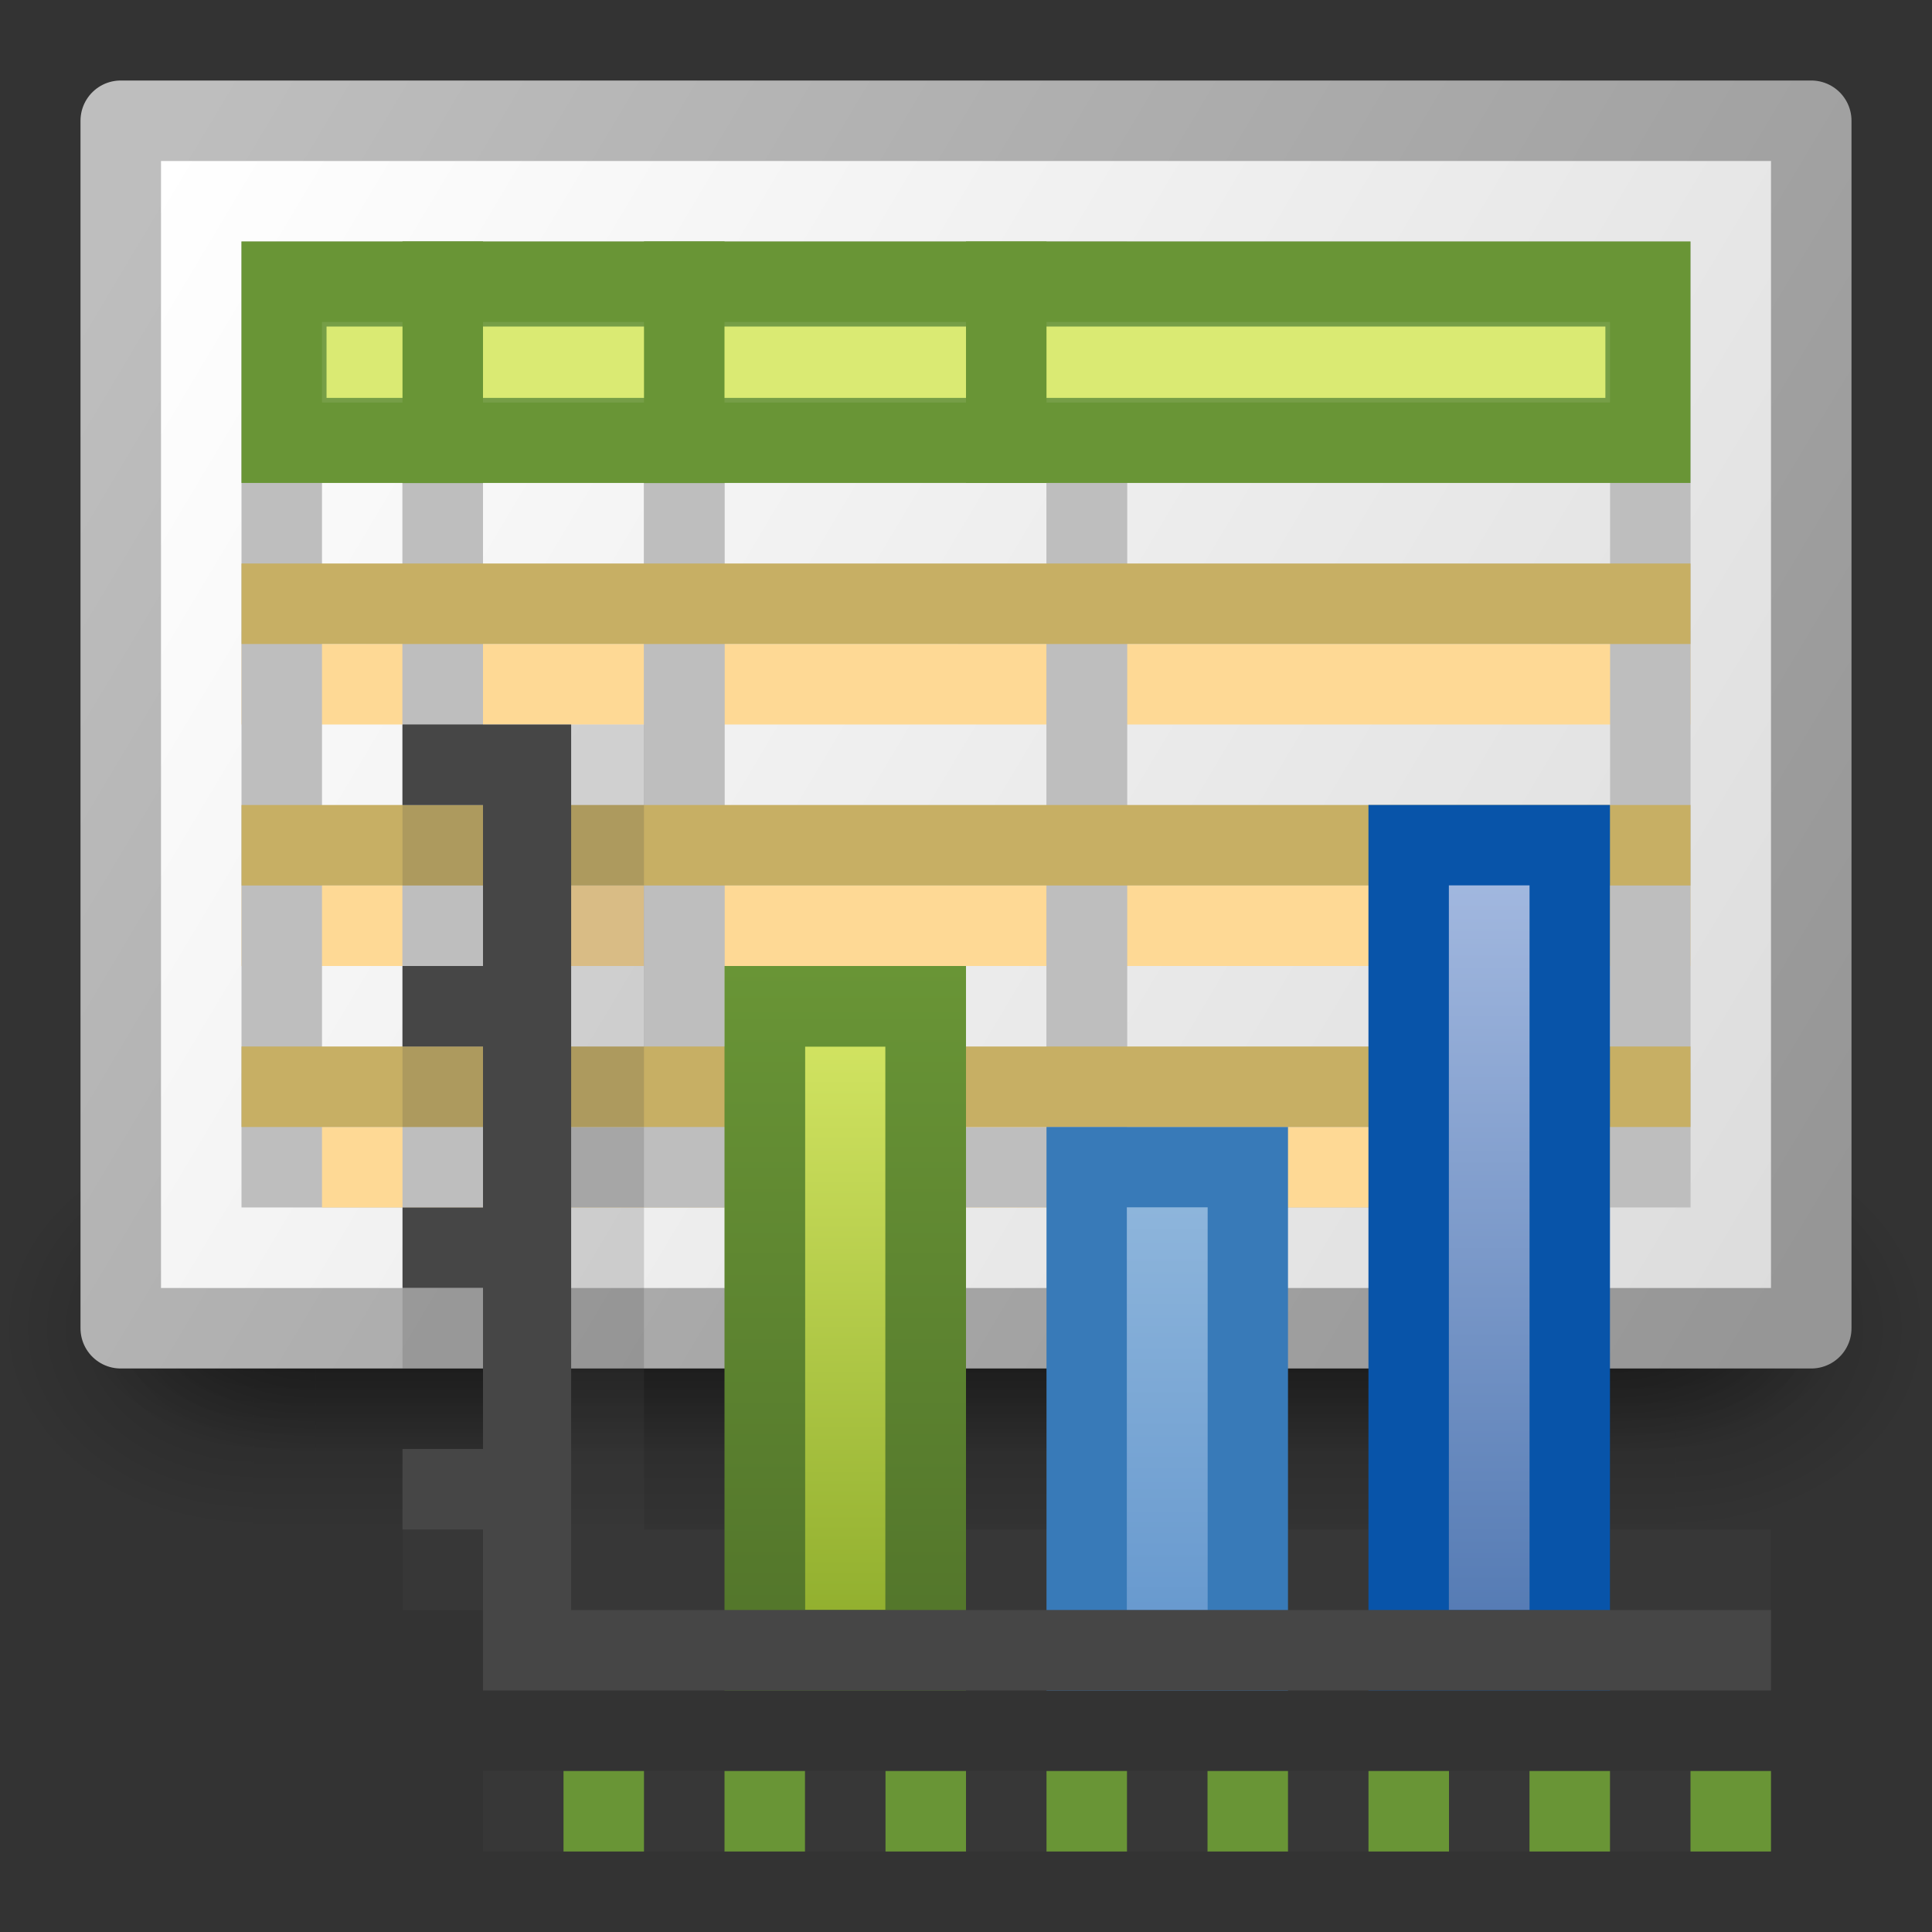 <?xml version="1.0" encoding="UTF-8" standalone="no"?>
<!-- Created with Inkscape (http://www.inkscape.org/) -->

<svg
   xmlns:svg="http://www.w3.org/2000/svg"
   xmlns="http://www.w3.org/2000/svg"
   xmlns:xlink="http://www.w3.org/1999/xlink"
   version="1.0"
   width="24"
   height="24"
   id="svg11300">
  <rect width="100%" height="100%" fill="#333333" stroke="none"/>
  <defs
     id="defs3">
    <linearGradient
       id="linearGradient3702">
      <stop
         id="stop3704"
         style="stop-color:black;stop-opacity:0"
         offset="0" />
      <stop
         id="stop3710"
         style="stop-color:black;stop-opacity:1"
         offset="0.5" />
      <stop
         id="stop3706"
         style="stop-color:black;stop-opacity:0"
         offset="1" />
    </linearGradient>
    <linearGradient
       id="linearGradient3688">
      <stop
         id="stop3690"
         style="stop-color:black;stop-opacity:1"
         offset="0" />
      <stop
         id="stop3692"
         style="stop-color:black;stop-opacity:0"
         offset="1" />
    </linearGradient>
    <linearGradient
       id="linearGradient6482">
      <stop
         id="stop6484"
         style="stop-color:#699536;stop-opacity:1"
         offset="0" />
      <stop
         id="stop6486"
         style="stop-color:#51732a;stop-opacity:1"
         offset="1" />
    </linearGradient>
    <linearGradient
       id="linearGradient7962">
      <stop
         id="stop7964"
         style="stop-color:white;stop-opacity:1"
         offset="0" />
      <stop
         id="stop7966"
         style="stop-color:white;stop-opacity:0"
         offset="1" />
    </linearGradient>
    <linearGradient
       id="linearGradient6288">
      <stop
         id="stop6290"
         style="stop-color:#969696;stop-opacity:1"
         offset="0" />
      <stop
         id="stop6292"
         style="stop-color:#bebebe;stop-opacity:1"
         offset="1" />
    </linearGradient>
    <linearGradient
       id="linearGradient6280">
      <stop
         id="stop6282"
         style="stop-color:white;stop-opacity:1"
         offset="0" />
      <stop
         id="stop6284"
         style="stop-color:#dcdcdc;stop-opacity:1"
         offset="1" />
    </linearGradient>
    <linearGradient
       id="linearGradient4103">
      <stop
         id="stop4105"
         style="stop-color:#d7e866;stop-opacity:1"
         offset="0" />
      <stop
         id="stop4107"
         style="stop-color:#8cab2a;stop-opacity:1"
         offset="1" />
    </linearGradient>
    <linearGradient
       id="linearGradient2264">
      <stop
         id="stop2266"
         style="stop-color:#93b9dd;stop-opacity:1"
         offset="0" />
      <stop
         id="stop2268"
         style="stop-color:#6396cd;stop-opacity:1"
         offset="1" />
    </linearGradient>
    <linearGradient
       id="linearGradient4103-772-865-112-606">
      <stop
         id="stop139214"
         style="stop-color:#a7bce2;stop-opacity:1"
         offset="0" />
      <stop
         id="stop139216"
         style="stop-color:#5077b1;stop-opacity:1"
         offset="1" />
    </linearGradient>
    <radialGradient
       cx="4.993"
       cy="43.5"
       r="2.5"
       fx="4.993"
       fy="43.5"
       id="radialGradient6148"
       xlink:href="#linearGradient3688"
       gradientUnits="userSpaceOnUse"
       gradientTransform="matrix(2.207,0,0,1.6,42.315,-13.886)" />
    <radialGradient
       cx="4.993"
       cy="43.5"
       r="2.5"
       fx="4.993"
       fy="43.5"
       id="radialGradient6150"
       xlink:href="#linearGradient3688"
       gradientUnits="userSpaceOnUse"
       gradientTransform="matrix(2.207,0,0,1.6,-33.529,-125.314)" />
    <linearGradient
       x1="25.058"
       y1="47.028"
       x2="25.058"
       y2="39.999"
       id="linearGradient6152"
       xlink:href="#linearGradient3702"
       gradientUnits="userSpaceOnUse"
       gradientTransform="matrix(1.102,0,0,1.143,11.486,6)" />
    <radialGradient
       cx="4.993"
       cy="43.5"
       r="2.5"
       fx="4.993"
       fy="43.5"
       id="radialGradient6154"
       xlink:href="#linearGradient3688"
       gradientUnits="userSpaceOnUse"
       gradientTransform="matrix(2.014,0,0,1,41.931,12.214)" />
    <radialGradient
       cx="4.993"
       cy="43.5"
       r="2.5"
       fx="4.993"
       fy="43.5"
       id="radialGradient6156"
       xlink:href="#linearGradient3688"
       gradientUnits="userSpaceOnUse"
       gradientTransform="matrix(2.014,0,0,1,-33.914,-99.214)" />
    <linearGradient
       x1="25.058"
       y1="47.028"
       x2="25.058"
       y2="39.999"
       id="linearGradient6158"
       xlink:href="#linearGradient3702"
       gradientUnits="userSpaceOnUse"
       gradientTransform="matrix(1.005,0,0,0.714,13.8,24.643)" />
    <linearGradient
       x1="45"
       y1="25"
       x2="45"
       y2="48"
       id="linearGradient6164"
       xlink:href="#linearGradient4103-772-865-112-606"
       gradientUnits="userSpaceOnUse"
       gradientTransform="matrix(0.401,0,0,0.455,0.461,-1.099)" />
    <linearGradient
       x1="37"
       y1="35"
       x2="37"
       y2="48"
       id="linearGradient6167"
       xlink:href="#linearGradient2264"
       gradientUnits="userSpaceOnUse"
       gradientTransform="matrix(0.399,0,0,0.499,-0.25,-3.219)" />
    <linearGradient
       x1="29"
       y1="30"
       x2="29"
       y2="48"
       id="linearGradient6170"
       xlink:href="#linearGradient4103"
       gradientUnits="userSpaceOnUse"
       gradientTransform="matrix(0.399,0,0,0.47,-1.077,-1.843)" />
    <linearGradient
       x1="103"
       y1="40"
       x2="103"
       y2="49"
       id="linearGradient6172"
       xlink:href="#linearGradient6482"
       gradientUnits="userSpaceOnUse"
       gradientTransform="translate(-94,-28)" />
    <linearGradient
       x1="29"
       y1="7.938"
       x2="29"
       y2="40.938"
       id="linearGradient6180"
       xlink:href="#linearGradient7962"
       gradientUnits="userSpaceOnUse"
       gradientTransform="matrix(0.471,0,0,1,-1.647,-8)" />
    <linearGradient
       x1="9.414"
       y1="9.414"
       x2="48.851"
       y2="34.939"
       id="linearGradient6193"
       xlink:href="#linearGradient6280"
       gradientUnits="userSpaceOnUse"
       gradientTransform="matrix(0.512,0,0,0.556,-2.853,-3.222)" />
    <linearGradient
       x1="48.851"
       y1="34.939"
       x2="9.414"
       y2="9.414"
       id="linearGradient6195"
       xlink:href="#linearGradient6288"
       gradientUnits="userSpaceOnUse"
       gradientTransform="matrix(0.512,0,0,0.556,-2.853,-3.222)" />
  </defs>
  <g
     id="g6197">
    <g
       transform="matrix(0.573,0,0,0.625,-9.744,-18.321)"
       id="g5723"
       style="stroke-width:1.405;stroke-miterlimit:4;stroke-dasharray:none;display:inline;enable-background:new">
      <rect
         width="5.508"
         height="8"
         x="53.343"
         y="51.714"
         id="rect5725"
         style="opacity:0.262;fill:url(#radialGradient6148);fill-opacity:1;stroke:none" />
      <rect
         width="5.508"
         height="8"
         x="-22.501"
         y="-59.714"
         transform="scale(-1,-1)"
         id="rect5727"
         style="opacity:0.262;fill:url(#radialGradient6150);fill-opacity:1;stroke:none" />
      <rect
         width="30.842"
         height="8"
         x="22.501"
         y="51.714"
         id="rect5729"
         style="opacity:0.262;fill:url(#linearGradient6152);fill-opacity:1;stroke:none" />
      <rect
         width="5.026"
         height="5"
         x="51.994"
         y="53.214"
         id="rect5731"
         style="opacity:0.4;fill:url(#radialGradient6154);fill-opacity:1;stroke:none" />
      <rect
         width="5.026"
         height="5"
         x="-23.851"
         y="-58.214"
         transform="scale(-1,-1)"
         id="rect5733"
         style="opacity:0.4;fill:url(#radialGradient6156);fill-opacity:1;stroke:none" />
      <rect
         width="28.143"
         height="5"
         x="23.851"
         y="53.214"
         id="rect5735"
         style="opacity:0.4;fill:url(#linearGradient6158);fill-opacity:1;stroke:none" />
    </g>
    <rect
       width="21"
       height="15"
       x="1.5"
       y="1.5"
       id="rect6776"
       style="fill:url(#linearGradient6193);fill-opacity:1;fill-rule:evenodd;stroke:url(#linearGradient6195);stroke-width:1;stroke-linecap:round;stroke-linejoin:round;stroke-miterlimit:4;stroke-opacity:1;stroke-dasharray:none;stroke-dashoffset:0" />
    <path
       d="m 3,8 0,1 18,0 0,-1 L 3,8 z"
       id="path6942"
       style="fill:#fed995;fill-opacity:1;fill-rule:evenodd;stroke:none;display:inline;enable-background:new" />
    <path
       d="m 3,11 0,1 18,0 0,-1 L 3,11 z"
       id="path6944"
       style="fill:#fed995;fill-opacity:1;fill-rule:evenodd;stroke:none;display:inline;enable-background:new" />
    <rect
       width="7"
       height="11"
       x="13.501"
       y="3.5"
       id="rect6778"
       style="fill:none;stroke:#bebebe;stroke-width:1;stroke-linecap:round;stroke-linejoin:miter;stroke-miterlimit:4;stroke-opacity:1;stroke-dasharray:none;stroke-dashoffset:0;display:inline;enable-background:new" />
    <rect
       width="2"
       height="11"
       x="3.5"
       y="3.5"
       id="rect6782"
       style="fill:none;stroke:#bebebe;stroke-width:1;stroke-linecap:round;stroke-linejoin:miter;stroke-miterlimit:4;stroke-opacity:1;stroke-dasharray:none;stroke-dashoffset:0" />
    <path
       d="m 4,14 0,1 16,0 0,-1 -16,0 z"
       id="path5590"
       style="fill:#fed995;fill-opacity:1;fill-rule:evenodd;stroke:none;display:inline;enable-background:new" />
    <rect
       width="3"
       height="11"
       x="5.5"
       y="3.5"
       id="rect6786"
       style="fill:none;stroke:#bebebe;stroke-width:1;stroke-linecap:round;stroke-linejoin:miter;stroke-miterlimit:4;stroke-opacity:1;stroke-dasharray:none;stroke-dashoffset:0;display:inline;enable-background:new" />
    <rect
       width="5"
       height="11"
       x="8.5"
       y="3.5"
       id="rect6931"
       style="fill:none;stroke:#bebebe;stroke-width:1;stroke-linecap:round;stroke-linejoin:miter;stroke-miterlimit:4;stroke-opacity:1;stroke-dasharray:none;stroke-dashoffset:0;display:inline;enable-background:new" />
    <path
       d="m 3,10 0,1 18,0 0,-1 L 3,10 z"
       id="rect6933"
       style="fill:#c7af64;fill-opacity:1;fill-rule:evenodd;stroke:none;display:inline;enable-background:new" />
    <path
       d="m 3,7 0,1 18,0 0,-1 L 3,7 z"
       id="path6940"
       style="fill:#c7af64;fill-opacity:1;fill-rule:evenodd;stroke:none;display:inline;enable-background:new" />
    <rect
       width="16.943"
       height="1.943"
       x="3.528"
       y="3.528"
       id="rect6790"
       style="fill:#d7e866;fill-opacity:1;fill-rule:evenodd;stroke:#699536;stroke-width:1.057;stroke-linecap:round;stroke-linejoin:miter;stroke-miterlimit:4;stroke-opacity:1;stroke-dasharray:none;stroke-dashoffset:0" />
    <path
       d="m 4,4 0,1 L 20,5 20,4 4,4 z"
       id="path6794"
       style="opacity:0.1;fill:url(#linearGradient6180);fill-opacity:1;fill-rule:evenodd;stroke:none" />
    <rect
       width="1"
       height="3.001"
       x="5"
       y="3"
       id="rect6796"
       style="fill:#699536;fill-opacity:1;fill-rule:evenodd;stroke:none" />
    <rect
       width="1"
       height="3.001"
       x="-9"
       y="3"
       transform="scale(-1,1)"
       id="rect6798"
       style="fill:#699536;fill-opacity:1;fill-rule:evenodd;stroke:none;display:inline;enable-background:new" />
    <rect
       width="1"
       height="3"
       x="12"
       y="3"
       id="rect6800"
       style="fill:#699536;fill-opacity:1;fill-rule:evenodd;stroke:none;display:inline;enable-background:new" />
    <path
       d="m 3,13 0,1 18,0 0,-1 L 3,13 z"
       id="path5588"
       style="fill:#c7af64;fill-opacity:1;fill-rule:evenodd;stroke:none;display:inline;enable-background:new" />
    <path
       d="m 5,9 0,2 2,0 0,2 -2,0 0,1 2,0 0,2 -2,0 0,1 2,0 0,2 -2,0 0,1 17,0 0,-1 L 8,19 8,9 5,9 z"
       id="path6946"
       style="opacity:0.2;fill:#464646;fill-opacity:1;fill-rule:evenodd;stroke:none;display:inline;enable-background:new" />
    <rect
       width="1.998"
       height="7.998"
       x="9.501"
       y="12.501"
       id="rect6824"
       style="fill:url(#linearGradient6170);fill-opacity:1;fill-rule:evenodd;stroke:url(#linearGradient6172);stroke-width:1.002;stroke-linecap:round;stroke-linejoin:miter;stroke-miterlimit:4;stroke-opacity:1;stroke-dasharray:none;stroke-dashoffset:0" />
    <rect
       width="2.002"
       height="6.002"
       x="13.499"
       y="14.499"
       id="rect6826"
       style="fill:url(#linearGradient6167);fill-opacity:1;fill-rule:evenodd;stroke:#387ab8;stroke-width:0.998;stroke-linecap:round;stroke-linejoin:miter;stroke-miterlimit:4;stroke-opacity:1;stroke-dasharray:none;stroke-dashoffset:0;display:inline;enable-background:new" />
    <rect
       width="2.001"
       height="10.001"
       x="17.499"
       y="10.499"
       id="rect6828"
       style="fill:url(#linearGradient6164);fill-opacity:1;fill-rule:evenodd;stroke:#0854a9;stroke-width:0.999;stroke-linecap:round;stroke-linejoin:miter;stroke-miterlimit:4;stroke-opacity:1;stroke-dasharray:none;stroke-dashoffset:0;display:inline;enable-background:new" />
    <path
       d="m 5,9 0,1 1,0 0,2 -1,0 0,1 1,0 0,2 -1,0 0,1 1,0 0,2 -1,0 0,1 1,0 0,2 1.095,0 L 22,21 22,20 7.095,20 7.095,9 5,9 z"
       id="path6830"
       style="fill:#464646;fill-opacity:1;fill-rule:evenodd;stroke:none" />
    <path
       d="m 6,22 0,1 1,0 0,-1 -1,0 z m 2,0 0,1 1,0 0,-1 -1,0 z m 2,0 0,1 1,0 0,-1 -1,0 z m 2,0 0,1 1,0 0,-1 -1,0 z m 2,0 0,1 1,0 0,-1 -1,0 z m 2,0 0,1 1,0 0,-1 -1,0 z m 2,0 0,1 1,0 0,-1 -1,0 z m 2,0 0,1 1,0 0,-1 -1,0 z"
       id="path6913"
       style="opacity:0.2;fill:#464646;fill-opacity:1;fill-rule:evenodd;stroke:none;display:inline;enable-background:new" />
    <path
       d="m 7,22 0,1 1,0 0,-1 -1,0 z m 2,0 0,1 1,0 0,-1 -1,0 z m 2,0 0,1 1,0 0,-1 -1,0 z m 2,0 0,1 1,0 0,-1 -1,0 z m 2,0 0,1 1,0 0,-1 -1,0 z m 2,0 0,1 1,0 0,-1 -1,0 z m 2,0 0,1 1,0 0,-1 -1,0 z m 2,0 0,1 1,0 0,-1 -1,0 z"
       id="path6915"
       style="fill:#699536;fill-opacity:1;fill-rule:evenodd;stroke:none;display:inline;enable-background:new" />
  </g>
</svg>
